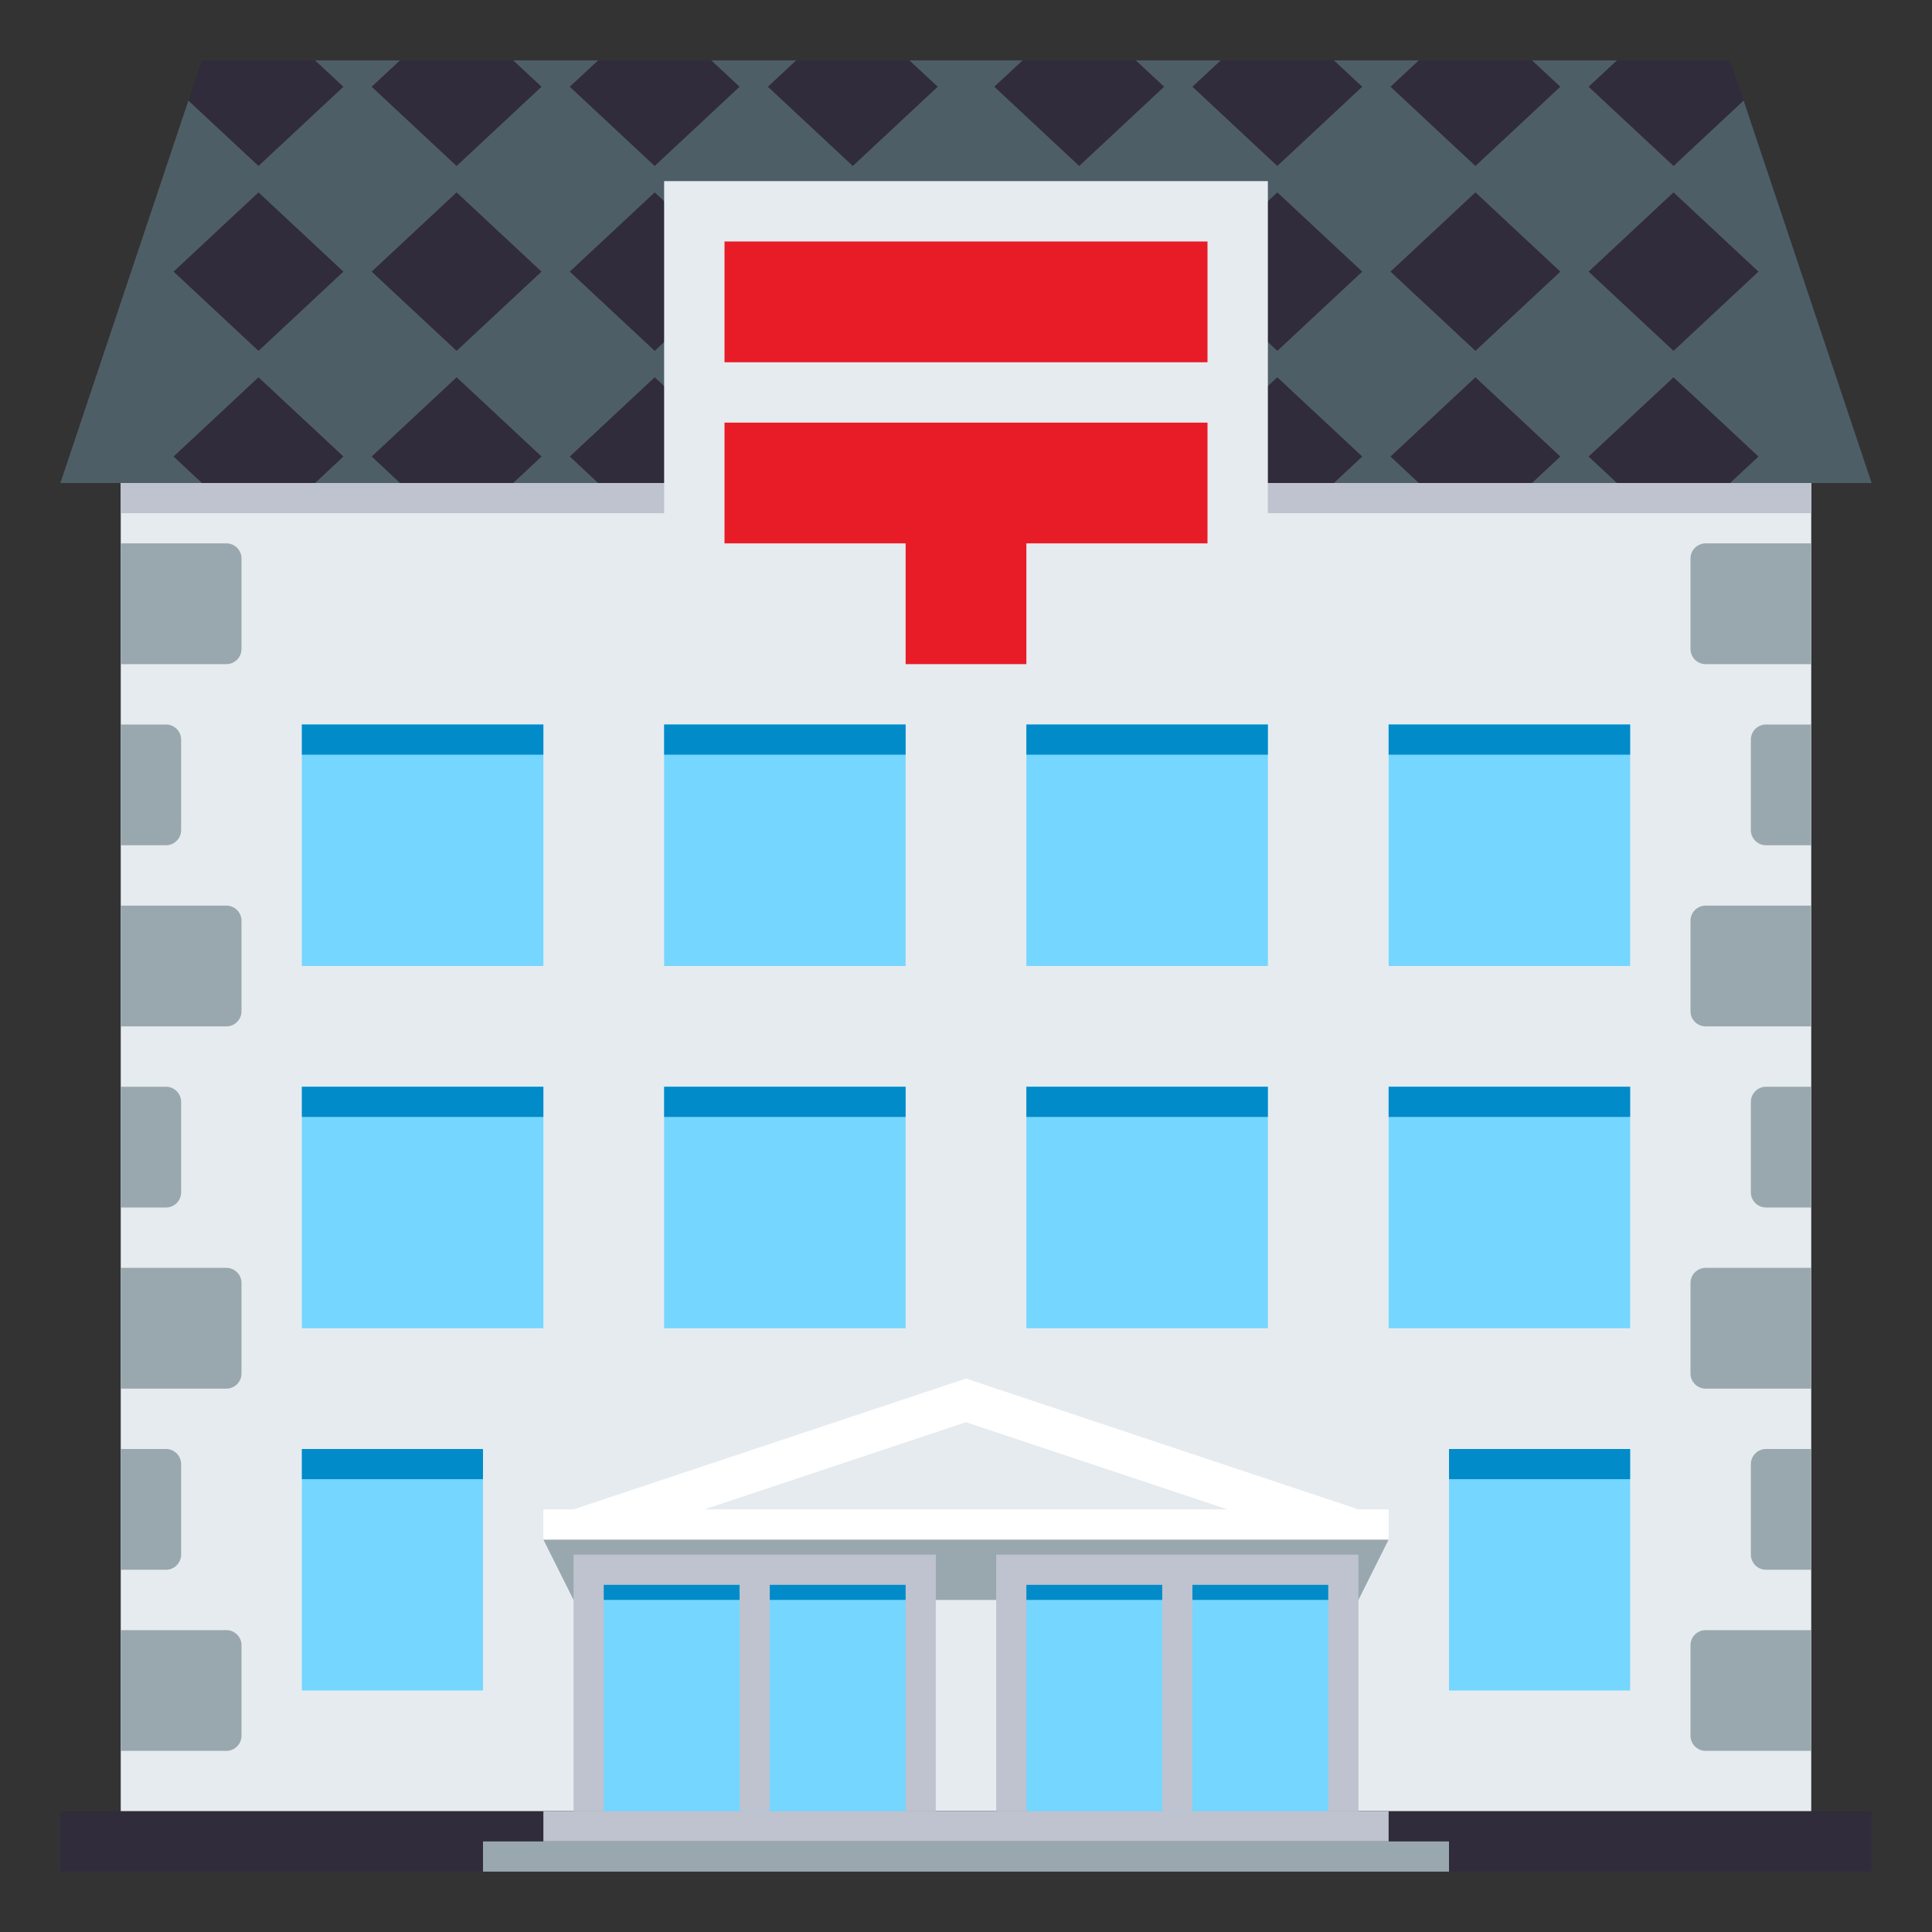 <?xml version="1.0" encoding="utf-8"?>
<!-- Generator: Adobe Illustrator 15.0.0, SVG Export Plug-In . SVG Version: 6.00 Build 0)  -->
<!DOCTYPE svg PUBLIC "-//W3C//DTD SVG 1.1//EN" "http://www.w3.org/Graphics/SVG/1.1/DTD/svg11.dtd">
<svg version="1.1" id="Layer_1" xmlns="http://www.w3.org/2000/svg" xmlns:xlink="http://www.w3.org/1999/xlink" x="0px" y="0px"
	 width="64px" height="64px" viewBox="0 0 64 64" enable-background="new 0 0 64 64" xml:space="preserve">
<rect x="0" y="0" width="64" height="64" fill="#333333" stroke="none"/>
<rect x="4" y="16" fill="#E6EBEF" width="56" height="44"/>
<rect x="4" y="16" fill="#BEC3CF" width="56" height="1"/>
<polygon fill="#302C3B" points="62,16 2,16 6.688,2 57.313,2 "/>
<polygon fill="#FFFFFF" points="32,47.111 40.666,50 45,50 32,45.666 19,50 23.334,50 "/>
<path fill="#4E5E67" d="M62,16L57.76,3.332l-2.322,2.166l-2.813-2.625L53.563,2H50.75l0.938,0.873l-2.813,2.625l-2.813-2.625L47,2
	h-2.813l0.938,0.873l-2.813,2.625L39.5,2.873L40.438,2h-2.813l0.938,0.873L35.75,5.498l-2.813-2.625L33.875,2h-3.75l0.938,0.873
	L28.25,5.498l-2.813-2.625L26.375,2h-2.813L24.5,2.873l-2.813,2.625l-2.813-2.625L19.813,2H17l0.938,0.873l-2.813,2.625
	l-2.813-2.625L13.25,2h-2.813l0.938,0.873L8.563,5.498L6.24,3.332L2,16h4.688L5.75,15.123l2.813-2.625l2.813,2.625L10.438,16h2.813
	l-0.938-0.877l2.813-2.625l2.813,2.625L17,16h2.813l-0.938-0.877l2.813-2.625l2.813,2.625L23.563,16h16.875L39.5,15.123l2.813-2.625
	l2.813,2.625L44.188,16H47l-0.938-0.877l2.813-2.625l2.813,2.625L50.75,16h2.813l-0.938-0.877l2.813-2.625l2.813,2.625L57.313,16H62
	z M8.563,11.623L5.75,8.998l2.813-2.625l2.813,2.625L8.563,11.623z M15.125,11.623l-2.813-2.625l2.813-2.625l2.813,2.625
	L15.125,11.623z M21.688,11.623l-2.813-2.625l2.813-2.625L24.5,8.998L21.688,11.623z M42.313,11.623L39.5,8.998l2.813-2.625
	l2.813,2.625L42.313,11.623z M48.875,11.623l-2.813-2.625l2.813-2.625l2.813,2.625L48.875,11.623z M55.438,11.623l-2.813-2.625
	l2.813-2.625l2.813,2.625L55.438,11.623z"/>
<path fill="#99A8AE" d="M56,21.5c0,0.275,0.225,0.5,0.5,0.5H60v-4h-3.5c-0.275,0-0.5,0.225-0.5,0.5V21.5z"/>
<path fill="#99A8AE" d="M58,27.5c0,0.275,0.225,0.5,0.5,0.5H60v-4h-1.5c-0.275,0-0.5,0.225-0.5,0.5V27.5z"/>
<path fill="#99A8AE" d="M56,33.5c0,0.275,0.225,0.5,0.5,0.5H60v-4h-3.5c-0.275,0-0.5,0.225-0.5,0.5V33.5z"/>
<path fill="#99A8AE" d="M58,39.5c0,0.275,0.225,0.5,0.5,0.5H60v-4h-1.5c-0.275,0-0.5,0.225-0.5,0.5V39.5z"/>
<path fill="#99A8AE" d="M56,45.5c0,0.275,0.225,0.5,0.5,0.5H60v-4h-3.5c-0.275,0-0.5,0.225-0.5,0.5V45.5z"/>
<path fill="#99A8AE" d="M58,51.5c0,0.275,0.225,0.5,0.5,0.5H60v-4h-1.5c-0.275,0-0.5,0.225-0.5,0.5V51.5z"/>
<path fill="#99A8AE" d="M56,57.5c0,0.275,0.225,0.5,0.5,0.5H60v-4h-3.5c-0.275,0-0.5,0.225-0.5,0.5V57.5z"/>
<path fill="#99A8AE" d="M8,21.5C8,21.775,7.775,22,7.5,22H4v-4h3.5C7.775,18,8,18.225,8,18.5V21.5z"/>
<path fill="#99A8AE" d="M6,27.5C6,27.775,5.775,28,5.5,28H4v-4h1.5C5.775,24,6,24.225,6,24.5V27.5z"/>
<path fill="#99A8AE" d="M8,33.5C8,33.775,7.775,34,7.5,34H4v-4h3.5C7.775,30,8,30.225,8,30.5V33.5z"/>
<path fill="#99A8AE" d="M6,39.5C6,39.775,5.775,40,5.5,40H4v-4h1.5C5.775,36,6,36.225,6,36.5V39.5z"/>
<path fill="#99A8AE" d="M8,45.5C8,45.775,7.775,46,7.5,46H4v-4h3.5C7.775,42,8,42.225,8,42.5V45.5z"/>
<path fill="#99A8AE" d="M6,51.5C6,51.775,5.775,52,5.5,52H4v-4h1.5C5.775,48,6,48.225,6,48.5V51.5z"/>
<path fill="#99A8AE" d="M8,57.5C8,57.775,7.775,58,7.5,58H4v-4h3.5C7.775,54,8,54.225,8,54.5V57.5z"/>
<rect x="2" y="60" fill="#302C3B" width="60" height="2"/>
<rect x="18" y="60" fill="#BEC3CF" width="28" height="1"/>
<rect x="16" y="61" fill="#99A8AE" width="32" height="1"/>
<polygon fill="#99A8AE" points="18,51 19,53 45,53 46,51 "/>
<rect x="19" y="51.5" fill="#BEC3CF" width="12" height="8.5"/>
<rect x="20" y="53" fill="#75D6FF" width="10" height="7"/>
<rect x="20" y="52.5" fill="#018BC9" width="10" height="0.5"/>
<rect x="24.5" y="52.25" fill="#BEC3CF" width="1" height="7.75"/>
<rect x="33" y="51.5" fill="#BEC3CF" width="12" height="8.5"/>
<rect x="34" y="53" fill="#75D6FF" width="10" height="7"/>
<rect x="34" y="52.5" fill="#018BC9" width="10" height="0.5"/>
<rect x="38.5" y="52.25" fill="#BEC3CF" width="1" height="7.75"/>
<rect x="18" y="50" fill="#FFFFFF" width="28" height="1"/>
<rect x="46" y="36" fill="#75D6FF" width="8" height="8"/>
<rect x="46" y="36" fill="#018BC9" width="8" height="1"/>
<rect x="48" y="48" fill="#75D6FF" width="6" height="8"/>
<rect x="48" y="48" fill="#018BC9" width="6" height="1"/>
<rect x="10" y="48" fill="#75D6FF" width="6" height="8"/>
<rect x="10" y="48" fill="#018BC9" width="6" height="1"/>
<rect x="34" y="36" fill="#75D6FF" width="8" height="8"/>
<rect x="34" y="36" fill="#018BC9" width="8" height="1"/>
<rect x="10" y="36" fill="#75D6FF" width="8" height="8"/>
<rect x="10" y="36" fill="#018BC9" width="8" height="1"/>
<rect x="22" y="36" fill="#75D6FF" width="8" height="8"/>
<rect x="22" y="36" fill="#018BC9" width="8" height="1"/>
<rect x="46" y="24" fill="#75D6FF" width="8" height="8"/>
<rect x="46" y="24" fill="#018BC9" width="8" height="1"/>
<rect x="34" y="24" fill="#75D6FF" width="8" height="8"/>
<rect x="34" y="24" fill="#018BC9" width="8" height="1"/>
<rect x="10" y="24" fill="#75D6FF" width="8" height="8"/>
<rect x="10" y="24" fill="#018BC9" width="8" height="1"/>
<rect x="22" y="24" fill="#75D6FF" width="8" height="8"/>
<rect x="22" y="24" fill="#018BC9" width="8" height="1"/>
<rect x="22" y="6" fill="#E6EBEF" width="20" height="12"/>
<rect x="24" y="8" fill="#E81C27" width="16" height="4"/>
<rect x="24" y="14" fill="#E81C27" width="16" height="4"/>
<rect x="30" y="16" fill="#E81C27" width="4" height="6"/>
</svg>
